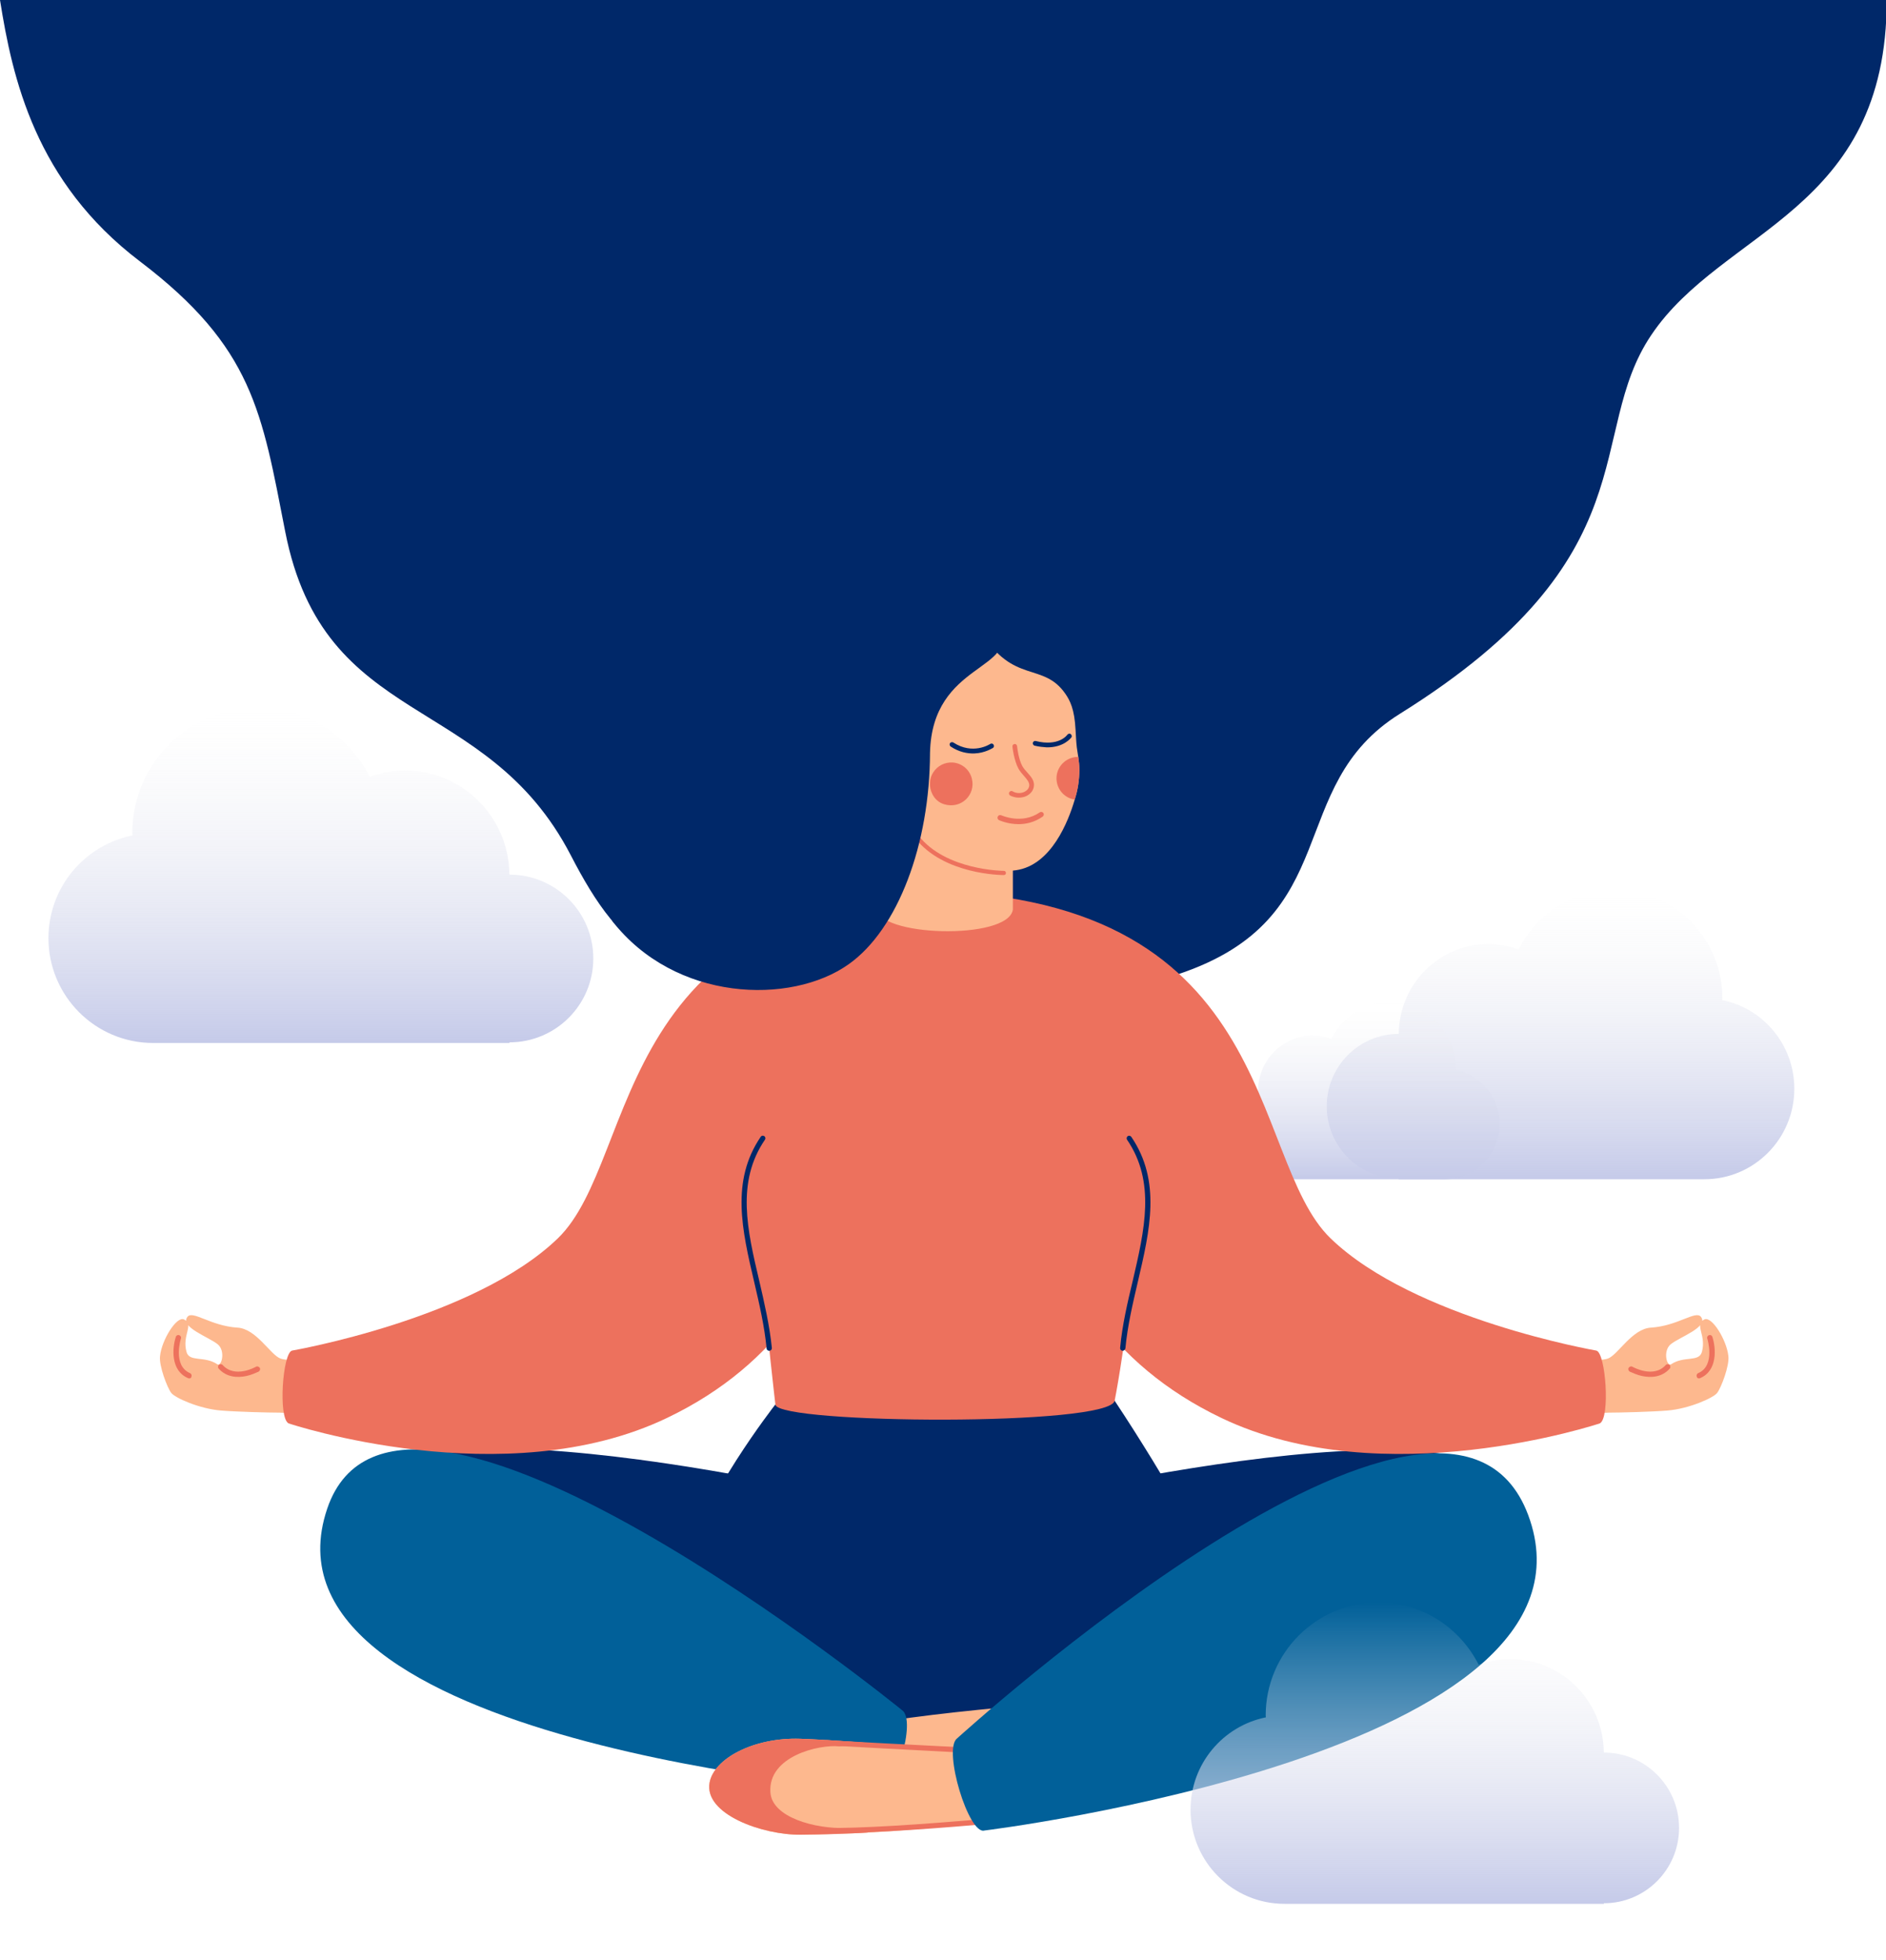 <svg width="1440" height="1496" viewBox="0 0 1440 1496" fill="none" xmlns="http://www.w3.org/2000/svg">
<g clip-path="url(#clip0)">
<path d="M453 731.5C453 766.844 424.344 795.5 389 795.5V796H117C72.812 796 37 760.187 37 716C37 677.25 64.563 644.937 101.156 637.594C101.156 637.063 101 636.563 101 636C101 582.969 143.969 540 197 540C234.438 540 266.5 561.625 282.344 592.875C290.719 589.937 299.594 588 309 588C352.844 588 388.344 623.25 388.906 667H389V667.5C424.344 667.5 453 696.156 453 731.5Z" fill="url(#paint0_linear)"/>
<path d="M1013 844.318C1013 874.83 1037.59 899.568 1067.92 899.568V900H1301.35C1339.27 900 1370 869.083 1370 830.938C1370 797.485 1346.35 769.59 1314.94 763.251C1314.94 762.793 1315.08 762.361 1315.08 761.875C1315.08 716.094 1278.2 679 1232.69 679C1200.56 679 1173.05 697.668 1159.45 724.646C1152.27 722.11 1144.65 720.438 1136.58 720.438C1098.95 720.438 1068.49 750.868 1068 788.637H1067.92V789.068C1037.59 789.068 1013 813.807 1013 844.318Z" fill="url(#paint1_linear)"/>
<path d="M927 865.986C927 884.625 942.017 899.736 960.538 899.736V900H1103.08C1126.23 900 1145 881.114 1145 857.812C1145 837.378 1130.56 820.338 1111.38 816.466C1111.38 816.186 1111.46 815.922 1111.46 815.625C1111.46 787.659 1088.94 765 1061.15 765C1041.53 765 1024.73 776.404 1016.43 792.883C1012.04 791.334 1007.39 790.312 1002.46 790.312C979.486 790.312 960.882 808.901 960.588 831.973H960.538V832.236C942.017 832.236 927 847.348 927 865.986Z" fill="url(#paint2_linear)"/>
<path d="M1260.71 255.802C1209.64 331.756 1261.99 424.25 1068.97 544.684C979.211 600.565 1028.83 700.606 899.242 743.641C892.177 745.889 705.263 739.948 705.102 740.108C704.46 740.429 703.818 740.59 703.175 740.911C682.461 748.78 668.972 728.225 659.819 730.795C514.495 772.064 473.387 725.335 435.811 652.753C370.777 527.341 247.452 557.37 217.745 405.622C199.921 314.574 193.337 265.116 106.785 199.439C26.977 138.901 9.474 59.735 0 0H1440.55C1440.55 162.185 1315.3 174.389 1260.71 255.802Z" fill="#002869"/>
<path d="M672.504 1358.02C802.413 1371.02 1147.5 1127.26 1147.5 1127.26C1081.5 1066.73 723.568 1158.9 723.568 1158.9C704.62 1165.16 661.424 1353.52 672.504 1358.02Z" fill="#002869"/>
<path d="M756.327 1356.09C626.579 1369.1 268.167 1123.89 268.167 1123.89C369.492 1067.69 705.423 1156.97 705.423 1156.97C724.211 1163.23 767.407 1351.43 756.327 1356.09Z" fill="#002869"/>
<path d="M926.862 1195.19C926.862 1195.19 891.695 1130.15 850.908 1068.81C769.334 1078.29 672.023 1081.02 591.894 1072.03C591.894 1072.03 534.567 1145.41 525.093 1192.94C516.101 1238.71 884.951 1281.1 926.862 1195.19Z" fill="#002869"/>
<path d="M660.461 1364.92C660.461 1364.92 654.68 1316.75 679.088 1313.21C719.875 1307.11 776.881 1301.65 802.574 1300.37C836.295 1298.76 865.521 1314.5 869.053 1332.81C873.71 1356.73 831.478 1373.43 803.376 1373.59C695.949 1373.91 664.155 1361.39 660.461 1364.92Z" fill="#FDB88E"/>
<path d="M670.738 1366.53C670.738 1366.53 188.841 1330.88 249.861 1151.35C303.976 992.056 688.723 1305.19 688.723 1305.19C700.124 1312.89 682.942 1369.42 670.738 1366.53Z" fill="#016099"/>
<path d="M760.984 1389.33C760.984 1389.33 765.962 1341.16 740.429 1337.94C727.423 1336.34 712.81 1334.73 698.037 1333.29C664.315 1330.08 629.63 1327.67 610.842 1327.02C575.515 1325.9 545.165 1342.12 541.793 1360.43C537.297 1384.51 582.099 1400.57 611.485 1400.25C724.05 1398.8 757.13 1385.8 760.984 1389.33Z" fill="#FDB88E"/>
<path d="M663.994 1330.24C642.637 1328.63 623.207 1327.35 610.842 1327.02C575.515 1325.9 545.165 1342.12 541.793 1360.43C537.297 1384.51 582.099 1400.57 611.485 1400.25C630.754 1400.09 647.775 1399.45 662.709 1398.64L645.688 1395.11C622.886 1395.91 589.325 1387.24 588.201 1367.81C586.434 1340.35 625.134 1331.2 641.192 1332.81L663.994 1330.24Z" fill="#ED715D"/>
<path d="M742.035 1337.94C741.875 1337.94 741.875 1337.94 742.035 1337.94C709.117 1336.18 632.36 1332.32 630.754 1331.84C629.63 1331.52 628.988 1330.56 629.309 1329.43C629.63 1328.47 630.594 1327.83 631.557 1327.99C634.769 1328.47 712.328 1332.48 742.035 1333.93C743.159 1333.93 743.962 1334.89 743.962 1336.02C743.962 1337.14 742.999 1337.94 742.035 1337.94Z" fill="#ED715D"/>
<path d="M635.411 1399.12C633.645 1399.12 632.039 1399.12 630.433 1399.12C629.309 1399.12 628.506 1398.16 628.506 1397.04C628.506 1395.91 629.309 1395.11 630.594 1395.11C655.644 1395.43 700.606 1392.86 760.823 1387.4C761.947 1387.24 762.911 1388.04 763.071 1389.17C763.232 1390.29 762.429 1391.26 761.305 1391.42C721.16 1394.95 667.848 1399.12 635.411 1399.12Z" fill="#ED715D"/>
<path d="M751.67 1397.04C751.67 1397.04 1234.69 1337.94 1166.77 1156.17C1103.5 987.561 730.634 1326.86 730.634 1326.86C719.876 1335.37 739.627 1400.73 751.67 1397.04Z" fill="#016099"/>
<path d="M130.711 1063.03C127.66 1059.02 121.237 1042.16 122.2 1034.93C123.485 1022.57 134.886 1004.26 140.507 1006.99C148.535 1011.01 138.74 1018.87 142.433 1031.88C144.682 1039.75 156.083 1034.61 165.878 1041.19C169.09 1043.44 172.462 1031.08 166.199 1025.94C159.294 1020.32 137.295 1012.93 143.076 1005.06C147.09 999.765 160.739 1011.97 181.294 1013.25C195.746 1014.06 206.504 1034.13 214.212 1036.86C229.628 1042.16 285.991 1025.3 336.734 1019.68C346.69 1018.55 492.335 1017.27 418.308 1080.7C395.185 1100.61 245.686 1078.77 213.57 1078.13C204.899 1078.13 180.17 1077.48 168.768 1076.52C152.389 1075.24 133.602 1066.89 130.711 1063.03Z" fill="#FDB88E"/>
<path d="M188.038 1050.19C181.133 1051.63 172.944 1051.15 167.002 1044.57C166.199 1043.76 166.36 1042.32 167.163 1041.68C167.966 1040.87 169.411 1041.03 170.053 1041.84C179.367 1052.11 194.782 1043.44 195.425 1043.12C196.388 1042.48 197.673 1042.96 198.315 1043.92C198.957 1044.89 198.476 1046.17 197.512 1046.81C195.264 1047.78 191.892 1049.38 188.038 1050.19Z" fill="#ED715D"/>
<path d="M144.842 1051.95C144.36 1052.11 144.039 1051.95 143.558 1051.79C130.069 1046.01 131.514 1028.67 134.244 1020.32C134.565 1019.19 135.85 1018.55 136.813 1019.03C137.937 1019.36 138.58 1020.64 138.098 1021.6C138.098 1021.76 131.675 1042.16 145.003 1047.94C146.127 1048.42 146.609 1049.7 146.127 1050.67C146.127 1051.47 145.485 1051.95 144.842 1051.95Z" fill="#ED715D"/>
<path d="M747.334 679.891C463.11 678.767 490.087 883.184 425.855 945.168C362.105 1006.67 223.044 1030.76 223.044 1030.76C215.818 1032.2 212.285 1082.14 220.314 1086.32C220.314 1086.32 385.389 1141.56 509.356 1082.14C595.587 1040.87 634.929 971.824 647.936 905.023C678.607 749.904 763.553 668.008 747.334 679.891Z" fill="#ED715D"/>
<path d="M1311.13 1063.03C1314.18 1059.02 1320.6 1042.16 1319.64 1034.93C1318.35 1022.57 1306.95 1004.26 1301.33 1006.99C1293.3 1011.01 1303.1 1018.87 1299.4 1031.88C1297.16 1039.75 1285.76 1034.61 1275.96 1041.19C1272.75 1043.44 1269.38 1031.08 1275.64 1025.94C1282.54 1020.32 1304.54 1012.93 1298.76 1005.06C1294.75 999.765 1281.1 1011.97 1260.54 1013.25C1246.09 1014.06 1235.33 1034.13 1227.63 1036.86C1212.21 1042.16 1155.85 1025.3 1105.1 1019.68C1095.15 1018.55 949.503 1017.27 1023.53 1080.7C1046.65 1100.61 1196.15 1078.77 1228.27 1078.13C1236.94 1078.13 1261.67 1077.48 1273.07 1076.52C1289.45 1075.24 1308.24 1066.89 1311.13 1063.03Z" fill="#FDB88E"/>
<path d="M1253.8 1050.19C1260.71 1051.63 1268.89 1051.15 1274.84 1044.57C1275.64 1043.76 1275.48 1042.32 1274.68 1041.68C1273.87 1040.87 1272.43 1041.03 1271.79 1041.84C1262.47 1052.11 1247.06 1043.44 1246.41 1043.12C1245.45 1042.48 1244.17 1042.96 1243.52 1043.92C1242.88 1044.89 1243.36 1046.17 1244.33 1046.81C1246.57 1047.78 1249.95 1049.38 1253.8 1050.19Z" fill="#ED715D"/>
<path d="M1296.84 1051.95C1297.32 1052.11 1297.64 1051.95 1298.12 1051.79C1311.61 1046.01 1310.16 1028.67 1307.43 1020.32C1307.11 1019.19 1305.83 1018.55 1304.86 1019.03C1303.74 1019.36 1303.1 1020.64 1303.58 1021.6C1303.58 1021.76 1310 1042.16 1296.68 1047.94C1295.55 1048.42 1295.07 1049.7 1295.55 1050.67C1295.71 1051.47 1296.19 1051.95 1296.84 1051.95Z" fill="#ED715D"/>
<path d="M694.504 679.891C978.729 678.767 951.751 883.184 1015.98 945.168C1079.73 1006.67 1218.79 1030.76 1218.79 1030.76C1226.02 1032.2 1229.55 1082.14 1221.52 1086.32C1221.52 1086.32 1056.45 1141.56 932.482 1082.14C846.251 1040.87 806.909 971.824 793.902 905.023C763.232 749.904 678.285 668.008 694.504 679.891Z" fill="#ED715D"/>
<path d="M851.068 1068.97C851.068 1068.97 879.33 928.628 865.36 794.866C851.068 658.695 587.558 659.819 575.194 781.859C567.004 862.63 592.055 1072.19 592.055 1072.19C595.748 1086.8 847.536 1088.72 851.068 1068.97Z" fill="#ED715D"/>
<path d="M587.237 1030.92C586.274 1030.92 585.31 1030.11 585.31 1029.15C583.705 1012.13 579.69 994.947 575.836 978.408C566.523 938.745 557.851 901.33 580.814 867.608C581.456 866.645 582.741 866.484 583.544 867.126C584.507 867.769 584.668 869.053 584.026 869.856C562.026 902.133 570.537 938.745 579.69 977.444C583.544 994.144 587.558 1011.33 589.325 1028.67C589.485 1029.79 588.682 1030.76 587.558 1030.92C587.237 1030.92 587.237 1030.92 587.237 1030.92Z" fill="#002869"/>
<path d="M857.17 1030.92H857.01C855.886 1030.76 855.083 1029.79 855.243 1028.67C856.849 1011.33 860.864 994.144 864.878 977.444C873.871 938.745 882.542 902.133 860.542 869.856C859.9 868.893 860.221 867.769 861.024 867.126C861.988 866.484 863.112 866.805 863.754 867.608C886.717 901.33 878.046 938.745 868.732 978.408C864.878 994.947 860.864 1011.97 859.258 1029.15C858.937 1030.11 858.134 1030.92 857.17 1030.92Z" fill="#002869"/>
<path d="M673.468 608.754L669.775 692.577C667.366 714.737 769.815 718.109 773.348 694.182V659.979L673.468 608.754Z" fill="#FDB88E"/>
<path d="M685.993 581.296C685.511 651.147 736.897 669.614 775.757 664.154C802.734 660.3 815.741 626.739 820.558 610.36V610.2C822.967 602.813 824.091 595.105 824.091 587.558C824.091 584.186 823.77 580.974 823.288 577.763C822.967 575.354 822.485 572.946 822.164 570.376C821.682 566.362 821.522 561.866 821.201 556.888C820.398 541.311 817.026 534.728 813.493 529.589C796.471 504.86 773.509 522.524 749.261 482.379C733.685 456.526 686.314 535.852 685.993 581.296Z" fill="#FDB88E"/>
<path d="M742.035 594.302C745.086 606.346 734.167 617.586 721.16 613.893C717.146 612.769 713.934 610.039 712.007 606.346C705.744 594.142 714.897 581.135 727.583 581.938C734.649 582.58 740.429 587.558 742.035 594.302Z" fill="#ED715D"/>
<path d="M806.749 595.748C807.551 603.295 813.332 609.236 820.558 610.2C822.967 602.813 824.091 595.105 824.091 587.558C824.091 584.186 823.77 580.975 823.288 577.763C822.646 577.763 822.004 577.763 821.361 577.763C812.369 578.726 805.785 586.755 806.749 595.748Z" fill="#ED715D"/>
<path d="M766.443 667.848C767.407 667.848 768.049 667.205 768.049 666.242C768.049 665.279 767.407 664.636 766.443 664.636C765.962 664.636 722.123 664.315 701.409 637.82C700.927 637.177 699.803 637.017 699.161 637.498C698.518 637.98 698.358 639.104 698.84 639.746C720.518 667.527 764.677 667.848 766.443 667.848Z" fill="#ED715D"/>
<path d="M799.202 570.376C812.369 570.537 817.668 563.15 817.989 562.829C818.632 562.026 818.31 560.902 817.508 560.26C816.705 559.617 815.581 559.939 814.938 560.741C814.617 561.223 808.194 569.894 790.852 565.559C789.888 565.238 788.925 565.88 788.603 566.843C788.443 567.807 788.925 568.77 789.888 569.091C793.26 569.894 796.472 570.216 799.202 570.376Z" fill="#002869"/>
<path d="M743.962 575.033C752.152 574.712 757.612 571.018 758.093 570.858C758.896 570.376 759.217 569.252 758.575 568.288C758.093 567.485 756.969 567.164 756.006 567.807C755.524 568.128 742.678 576.317 727.905 566.683C727.102 566.201 725.978 566.361 725.335 567.164C724.854 567.967 725.014 569.091 725.817 569.734C732.401 574.069 738.663 575.193 743.962 575.033Z" fill="#002869"/>
<path d="M777.684 608.754C779.771 608.754 781.859 608.433 783.786 607.469C786.997 605.864 789.085 603.134 789.406 599.922C789.888 595.747 787.158 592.696 784.428 589.645C783.144 588.2 781.698 586.594 780.735 584.988C777.523 579.368 776.56 569.573 776.56 569.412C776.399 568.449 775.596 567.646 774.633 567.806C773.669 567.967 772.866 568.77 773.027 569.733C773.027 570.215 774.151 580.332 777.684 586.755C778.808 588.682 780.253 590.448 781.698 592.054C784.107 594.784 786.034 597.032 785.873 599.601C785.552 602.331 783.465 603.616 782.341 604.258C779.45 605.703 775.757 605.543 773.188 603.937C772.385 603.455 771.261 603.616 770.618 604.579C770.137 605.382 770.297 606.506 771.261 607.148C773.188 608.112 775.436 608.754 777.684 608.754Z" fill="#ED715D"/>
<path d="M747.495 424.089C739.305 416.381 613.893 397.272 567.325 524.451C556.245 554.64 467.445 702.854 467.445 702.854C515.298 764.516 603.777 767.246 647.936 735.933C685.672 709.277 709.92 644.243 710.08 574.551C711.686 504.539 779.771 512.247 763.071 477.241C739.306 426.498 747.495 424.089 747.495 424.089Z" fill="#002869"/>
<path d="M777.684 628.987C769.334 628.987 763.232 626.097 762.75 625.936C761.786 625.455 761.305 624.331 761.786 623.207C762.268 622.243 763.392 621.761 764.516 622.243C764.677 622.243 780.092 629.469 793.902 619.995C794.866 619.353 795.99 619.674 796.632 620.477C797.274 621.44 796.953 622.564 796.15 623.207C789.727 627.703 783.304 628.987 777.684 628.987Z" fill="#ED715D"/>
<path d="M1282 1395.05C1282 1426.81 1256.31 1452.55 1224.62 1452.55V1453H980.731C941.11 1453 909 1420.82 909 1381.12C909 1346.31 933.714 1317.28 966.524 1310.68C966.524 1310.21 966.385 1309.76 966.385 1309.25C966.385 1261.6 1004.91 1223 1052.46 1223C1086.03 1223 1114.78 1242.43 1128.98 1270.5C1136.49 1267.87 1144.45 1266.12 1152.88 1266.12C1192.2 1266.12 1224.03 1297.79 1224.53 1337.1H1224.62V1337.55C1256.31 1337.55 1282 1363.3 1282 1395.05Z" fill="url(#paint3_linear)"/>
</g>
<defs>
<linearGradient id="paint0_linear" x1="245" y1="540" x2="245" y2="796" gradientUnits="userSpaceOnUse">
<stop stop-color="#F5F5F5" stop-opacity="0"/>
<stop offset="1" stop-color="#C5CAE9"/>
</linearGradient>
<linearGradient id="paint1_linear" x1="1191.5" y1="679" x2="1191.5" y2="900" gradientUnits="userSpaceOnUse">
<stop stop-color="#F5F5F5" stop-opacity="0"/>
<stop offset="1" stop-color="#C5CAE9"/>
</linearGradient>
<linearGradient id="paint2_linear" x1="1036" y1="765" x2="1036" y2="900" gradientUnits="userSpaceOnUse">
<stop stop-color="#F5F5F5" stop-opacity="0"/>
<stop offset="1" stop-color="#C5CAE9"/>
</linearGradient>
<linearGradient id="paint3_linear" x1="1095.5" y1="1223" x2="1095.5" y2="1453" gradientUnits="userSpaceOnUse">
<stop stop-color="#F5F5F5" stop-opacity="0"/>
<stop offset="1" stop-color="#C5CAE9"/>
</linearGradient>
<clipPath id="clip0">
<rect width="1440" height="1496" fill="white"/>
</clipPath>
</defs>
</svg>
